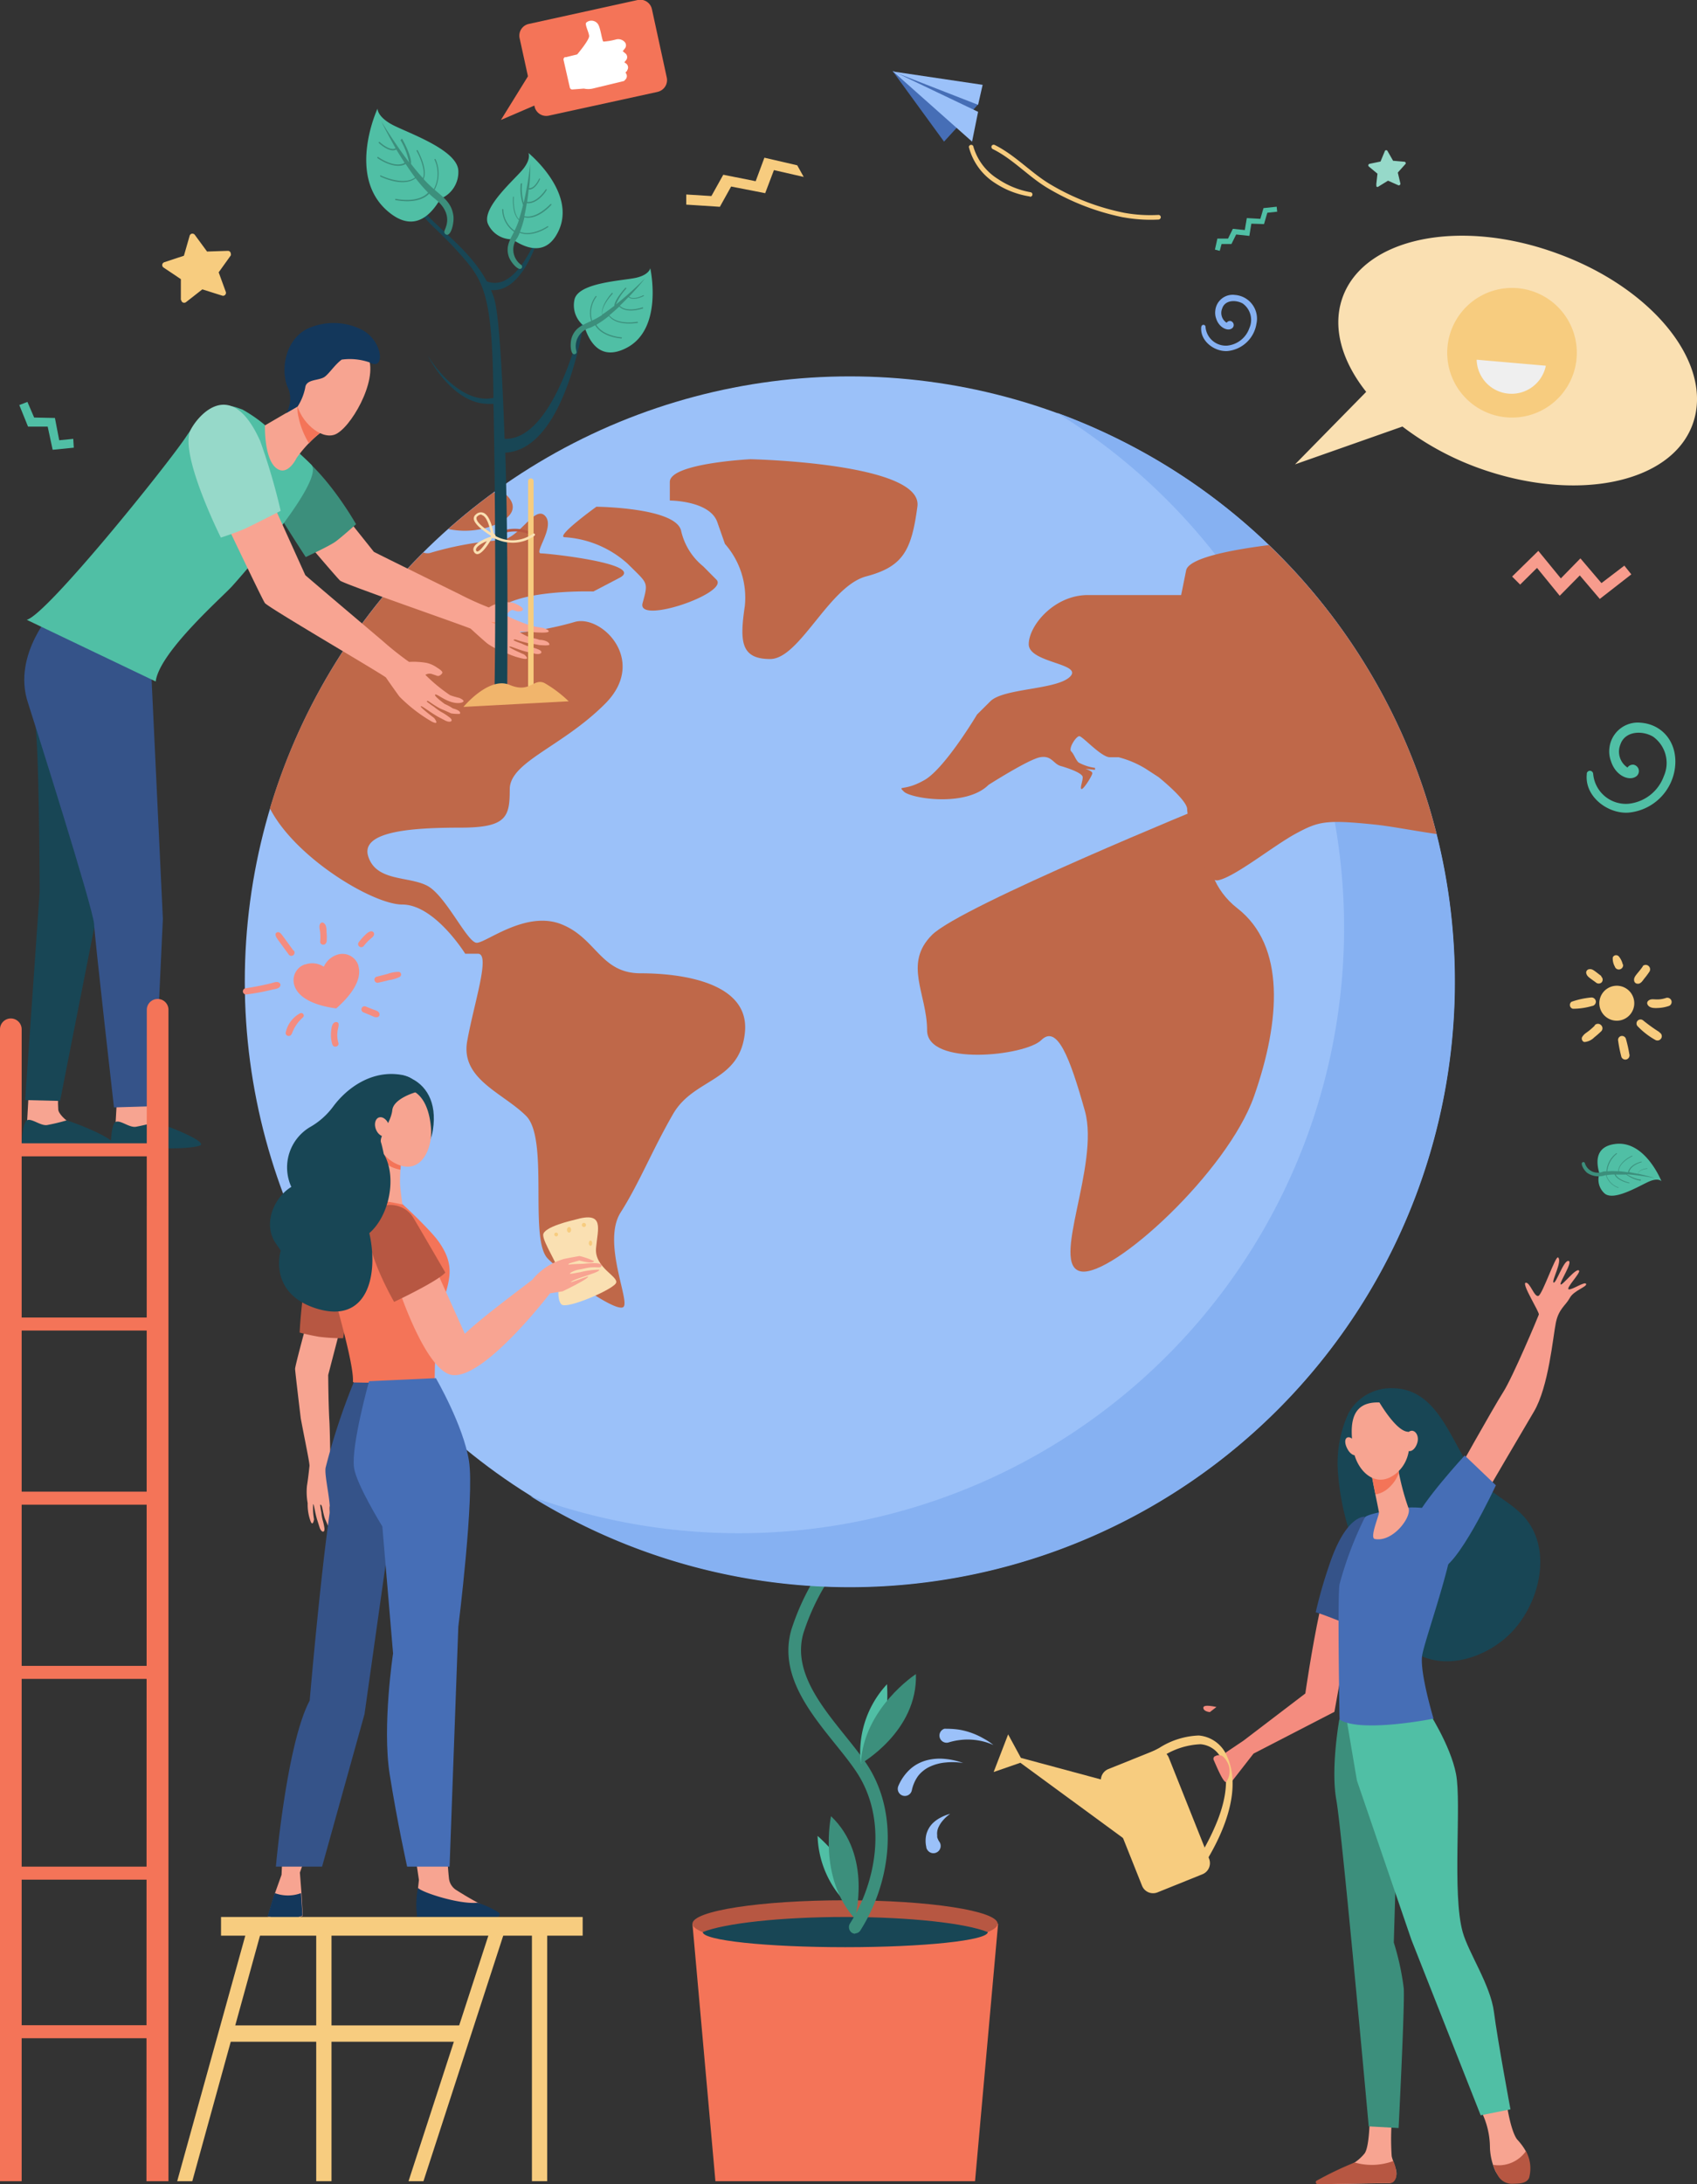 <svg id="Layer_1" data-name="Layer 1" xmlns="http://www.w3.org/2000/svg" viewBox="0 0 194.32 250">
  <rect x="0" y="0" width="194.32" height="250" fill="#333333" stroke="none"/>
  <defs>
    <style>
      .cls-1 {
        fill: #50bfa5;
      }

      .cls-2 {
        fill: #3c8f7c;
      }

      .cls-3 {
        fill: #f7cc7f;
      }

      .cls-4 {
        fill: #96d9c9;
      }

      .cls-5 {
        fill: #466eb6;
      }

      .cls-6 {
        fill: #9bc1f9;
      }

      .cls-7 {
        fill: #fae0b2;
      }

      .cls-8 {
        fill: #efefef;
      }

      .cls-9 {
        fill: #f79c8d;
      }

      .cls-10 {
        fill: #f47458;
      }

      .cls-11 {
        fill: #184655;
      }

      .cls-12 {
        fill: #b75742;
      }

      .cls-13 {
        fill: #86b1f2;
      }

      .cls-14 {
        fill: #bf6849;
      }

      .cls-15 {
        fill: #f8a492;
      }

      .cls-16 {
        fill: #fe875e;
      }

      .cls-17 {
        fill: #f7a491;
      }

      .cls-18 {
        fill: #355389;
      }

      .cls-19 {
        fill: #13375b;
      }

      .cls-20 {
        fill: #f1b56c;
      }

      .cls-21 {
        fill: #fff;
      }

      .cls-22 {
        fill: #f48c7f;
      }
    </style>
  </defs>
  <g>
    <path class="cls-1" d="M294.86,134.33a2.12,2.12,0,0,0,.6,2.28c1.11.92,4.15-1,5.16-1.41s1.34,0,1.34,0-1.87-4.73-5.32-4.26C294.58,131.21,294.37,132.7,294.86,134.33Z" transform="translate(-111.71)"/>
    <path class="cls-2" d="M299.46,135a4.25,4.25,0,0,1-1.46-.6,31.35,31.35,0,0,1,3.19.44c-.52-.17-1.19-.33-1.92-.5.09-.46,1-.56,1-.56s.06,0,.06,0a0,0,0,0,0,0-.06h0s-1,.1-1.07.63l-1-.19c.17-.81,1.43-1.14,1.44-1.14a.05.05,0,0,0,0-.06,0,0,0,0,0-.06,0c-.06,0-1.34.34-1.51,1.22-.36-.06-.72-.1-1.07-.13.08-1.05,1.56-1.71,1.57-1.71a0,0,0,0,0,0-.07,0,0,0,0,0,0,0c-.07,0-1.55.69-1.63,1.79a10.26,10.26,0,0,0-1.24,0,2.86,2.86,0,0,1,1.1-2,0,0,0,0,0,0-.07,0,0,0,0,0-.06,0,2.84,2.84,0,0,0-1.14,2.08c-.16,0-.32,0-.47.06a1.54,1.54,0,0,1-2-1,.18.18,0,0,0-.21-.12c-.4.09.12,1,.53,1.27a2.35,2.35,0,0,0,2.08.21,2.28,2.28,0,0,0,1.45,1.48h0a.05.05,0,0,0,0,0,0,0,0,0,0,0-.06,2.19,2.19,0,0,1-1.38-1.4,5.84,5.84,0,0,1,.93-.08c.31.71,1.6,1,1.66,1h0a0,0,0,0,0,.05,0,0,0,0,0,0,0-.06s-1.26-.29-1.58-.93c.39,0,.8,0,1.21,0a3.84,3.84,0,0,0,1.58.7s.05,0,.06,0A.07.07,0,0,0,299.46,135Z" transform="translate(-111.71)"/>
    <path class="cls-3" d="M203,18.92l-3.76-.87-1,2.69L194.53,20l-1.36,2.44-2.88-.18v1.16l3.85.25,1.29-2.32,3.9.76,1-2.64,3.41.78Z" transform="translate(-111.71)"/>
    <path class="cls-4" d="M269.3,21.15l.14-1.27-1-.83a.18.18,0,0,1,0-.25.31.31,0,0,1,.1-.05l1.25-.26.49-1.18a.16.16,0,0,1,.21-.11.16.16,0,0,1,.11.1l.63,1.1,1.27.11a.18.18,0,0,1,.18.16.16.16,0,0,1-.06.13l-.85.95.29,1.23a.18.18,0,0,1-.11.22.15.15,0,0,1-.13,0l-1.17-.52-1.09.67a.16.16,0,0,1-.23,0,.18.18,0,0,1,0-.16Z" transform="translate(-111.71)"/>
    <path class="cls-1" d="M293.42,88.52c-.34,2.6,2.37,4.66,4.77,4.49a5.9,5.9,0,0,0,5.3-5c.42-2.83-1.28-5.09-3.9-5.29A3.27,3.27,0,0,0,296,85.63a3.16,3.16,0,0,0,.18,1.49c.52,1.65,2,2.26,2.78,1.81a.75.75,0,0,0,.34-1,.78.78,0,0,0-.5-.4.75.75,0,0,0-.73.32,2.18,2.18,0,0,1-.82-2.62c.52-1.57,2.5-1.65,3.74-.92a3.7,3.7,0,0,1,1.24,4.53A4.82,4.82,0,0,1,298.14,92a3.76,3.76,0,0,1-4-3.44.38.38,0,0,0-.4-.34.38.38,0,0,0-.34.34Z" transform="translate(-111.71)"/>
    <path class="cls-3" d="M132.42,34.34l0-2.39-2-1.34a.34.34,0,0,1-.07-.47.44.44,0,0,1,.15-.12l2.27-.75.66-2.3a.33.33,0,0,1,.42-.21.36.36,0,0,1,.16.11l1.41,1.92,2.39-.08a.34.34,0,0,1,.33.34.35.35,0,0,1,0,.18l-1.39,1.94.82,2.25a.34.34,0,0,1-.22.42.31.31,0,0,1-.19,0l-2.28-.72L133,34.59a.34.34,0,0,1-.47-.07.32.32,0,0,1-.06-.18Z" transform="translate(-111.71)"/>
    <path class="cls-3" d="M294.85,114.94a2,2,0,1,1,2.15,1.88,2,2,0,0,1-2.15-1.88Z" transform="translate(-111.71)"/>
    <path class="cls-3" d="M298.28,120.64a15.11,15.11,0,0,0-.4-1.77.47.47,0,0,0-.6-.27.46.46,0,0,0-.29.45,15.74,15.74,0,0,0,.38,1.91.48.48,0,0,0,.61.29.49.49,0,0,0,.3-.61Z" transform="translate(-111.71)"/>
    <path class="cls-3" d="M301.74,118.14a19.22,19.22,0,0,1-1.87-1.34.46.46,0,1,0-.61.69,8.76,8.76,0,0,0,2,1.54.5.5,0,0,0,.67-.18.48.48,0,0,0-.18-.67l-.05,0Z" transform="translate(-111.71)"/>
    <path class="cls-3" d="M300.47,114.53a.35.35,0,0,0-.09.47c.23.41.8.39,1.21.37a4.4,4.4,0,0,0,1.25-.24.49.49,0,0,0,.24-.65.5.5,0,0,0-.56-.27C301.35,114.61,300.91,114.17,300.47,114.53Z" transform="translate(-111.71)"/>
    <path class="cls-3" d="M299.83,110.6c-.59.86-1.07,1.15-1,1.63a.4.4,0,0,0,.44.36l.08,0c.32-.07.49-.4.68-.63s.36-.46.52-.7a.5.5,0,0,0-.05-.68.49.49,0,0,0-.69,0Z" transform="translate(-111.71)"/>
    <path class="cls-3" d="M297.54,110.45a2.14,2.14,0,0,0-.48-1,.42.42,0,0,0-.59,0,.34.34,0,0,0-.09.18,1.91,1.91,0,0,0,.24,1,.48.48,0,0,0,.61.31.49.49,0,0,0,.32-.61v0Z" transform="translate(-111.71)"/>
    <path class="cls-3" d="M295.07,111.71c-.85-.64-1-.82-1.36-.78a.39.39,0,0,0-.37.42c.08.41.32.52,1.1,1.09a.49.49,0,0,0,.67,0,.47.47,0,0,0-.05-.67Z" transform="translate(-111.71)"/>
    <path class="cls-3" d="M291.66,114.66a.45.45,0,0,0-.1.63.41.41,0,0,0,.27.17,7.83,7.83,0,0,0,2.16-.31.51.51,0,0,0,.46-.52.5.5,0,0,0-.52-.46A9.32,9.32,0,0,0,291.66,114.66Z" transform="translate(-111.71)"/>
    <path class="cls-3" d="M294.3,117.41c-.92.9-1.06.74-1.42,1.28a.42.42,0,0,0,.19.56.45.45,0,0,0,.2,0,1.78,1.78,0,0,0,1-.52c.28-.22.55-.46.81-.71a.49.49,0,0,0-.05-.7.5.5,0,0,0-.69,0Z" transform="translate(-111.71)"/>
    <path class="cls-5" d="M213.92,8.13l5.89,8.08,3.9-4.26Z" transform="translate(-111.71)"/>
    <path class="cls-6" d="M224.23,9.71,223.71,12l-9.79-3.82Z" transform="translate(-111.71)"/>
    <path class="cls-6" d="M223.71,12.8l-9.79-4.67,9.1,8.08Z" transform="translate(-111.71)"/>
    <path class="cls-3" d="M229.65,22.49a10,10,0,0,1-4-1.54,6.93,6.93,0,0,1-3-4.13.27.27,0,0,1,.29-.24.26.26,0,0,1,.24.24A6.5,6.5,0,0,0,226,20.5,9.77,9.77,0,0,0,229.7,22a.25.25,0,0,1,.23.29.26.26,0,0,1-.28.23Z" transform="translate(-111.71)"/>
    <path class="cls-3" d="M240.35,24.88a27.59,27.59,0,0,1-8.67-3.35c-2.23-1.33-4-3.35-6.3-4.47a.28.28,0,0,1-.12-.36.27.27,0,0,1,.35-.11c2.35,1.16,4.14,3.18,6.34,4.49a26.81,26.81,0,0,0,8.51,3.28,16.72,16.72,0,0,0,3.87.24.27.27,0,0,1,.3.23.28.28,0,0,1-.24.3h0a17.29,17.29,0,0,1-4-.25Z" transform="translate(-111.71)"/>
    <path class="cls-7" d="M290,29c-11.06-4.05-22.05-1.83-24.54,5-1.24,3.4-.13,7.3,2.69,10.85L260,53.15l12.3-4.33A32.73,32.73,0,0,0,281,53.56c11.06,4,22.05,1.83,24.53-5S301.06,33,290,29Z" transform="translate(-111.71)"/>
    <path class="cls-3" d="M277.46,39.69a7.42,7.42,0,1,0,2.62-5A7.43,7.43,0,0,0,277.46,39.69Z" transform="translate(-111.71)"/>
    <path class="cls-8" d="M288.72,41.86a4,4,0,0,1-7.92-.69Z" transform="translate(-111.71)"/>
    <path class="cls-1" d="M120.1,50.23l-1.61.16L118,47.84l-2.38-.05L114.85,46l-.93.36,1,2.47,2.25,0,.57,2.65,2.42-.24Z" transform="translate(-111.71)"/>
    <path class="cls-9" d="M290.31,68.19,287.71,65l-1.93,1.91-.92-.92,3-2.94,2.58,3.15,2.24-2.29,2.41,2.83,2.62-2,.8,1-3.61,2.81-2.29-2.69Z" transform="translate(-111.71)"/>
    <path class="cls-10" d="M223.36,249.65H193.63L191,220.19H226Z" transform="translate(-111.71)"/>
    <ellipse class="cls-11" cx="96.79" cy="221.14" rx="16.32" ry="1.73"/>
    <path class="cls-12" d="M192.17,221.14c2.5-1,8.87-1.73,16.32-1.73s13.82.72,16.32,1.73c.74-.3,1.14-.62,1.14-.95,0-1.48-7.82-2.69-17.46-2.69S191,218.7,191,220.19C191,220.52,191.44,220.84,192.17,221.14Z" transform="translate(-111.71)"/>
    <path class="cls-2" d="M209.65,221.33a.72.72,0,0,1-.4-.12.78.78,0,0,1-.21-1.05c3-4.7,4.35-11.87.76-17.32-2.94-4.45-9.34-9.74-7.48-16.29a27.77,27.77,0,0,1,5.63-9.91.71.71,0,0,1,1-.1l0,0a.77.77,0,0,1,.07,1.07,26,26,0,0,0-5.32,9.34c-1.6,5.61,4.4,10.65,7.28,15,3.69,5.59,2.83,13.36-.75,19a.72.72,0,0,1-.61.34Z" transform="translate(-111.71)"/>
    <path class="cls-1" d="M213.28,192.77a11.46,11.46,0,0,0-3,9.09S213.71,200.13,213.28,192.77Z" transform="translate(-111.71)"/>
    <path class="cls-2" d="M216.59,191.61s-6,3.89-6.31,10.26C210.28,201.85,216.8,198.19,216.59,191.61Z" transform="translate(-111.71)"/>
    <path class="cls-1" d="M205.33,210.13a11.44,11.44,0,0,0,4.26,8.57S210.82,215.06,205.33,210.13Z" transform="translate(-111.71)"/>
    <path class="cls-2" d="M206.87,207.88s-1.52,7,2.73,11.73C209.59,219.61,211.65,212.42,206.87,207.88Z" transform="translate(-111.71)"/>
    <circle class="cls-6" cx="97.3" cy="112.35" r="69.27"/>
    <path class="cls-13" d="M232.73,47.24a69.29,69.29,0,0,1-60.29,124A69.29,69.29,0,0,0,245.56,53.48,70.1,70.1,0,0,0,232.73,47.24Z" transform="translate(-111.71)"/>
    <path class="cls-14" d="M142.62,92.53c2.9,5.66,11.81,11,15.15,11,3.72,0,7.21,5.63,7.21,5.63h1.46c1.47,0-.45,5.63-1.23,10s4.11,5.92,6.75,8.57.29,14.13,2.48,16.33,7.94,6.25,8.67,5.52-2.47-7.44-.33-10.81,3.6-7.1,6-11.26,7.66-3.61,8.23-9.35-7.32-6.76-11.94-6.76-5.07-4.06-9.12-5.63-8.57,2.14-9.65,2.14-3.53-5.41-5.67-6.53-5.86-.46-6.76-3.38,5.29-3.27,10.58-3.27,5.63-1.24,5.63-4.39,6-4.85,10.93-9.8-.46-10.25-3.5-9.35-10.69,2.48-9.34-.67,11.49-2.82,11.49-2.82l3-1.57c3-1.58-8.11-2.79-9-2.79s1.68-3.07.45-4.31-3,2.8-5.19,2.8a37.47,37.47,0,0,0-8,1.47,1.39,1.39,0,0,1-.73-.06A69.25,69.25,0,0,0,142.62,92.53Z" transform="translate(-111.71)"/>
    <path class="cls-14" d="M168.81,59.88c3.27-1.68.56-3.49.56-3.49l-1.16,0c-1.79,1.31-3.51,2.69-5.16,4.16A9.07,9.07,0,0,0,168.81,59.88Z" transform="translate(-111.71)"/>
    <path class="cls-14" d="M180,58s-4.84,3.49-3.6,3.49a11.85,11.85,0,0,1,7.2,3.05c2.31,2.31,2.37,2,1.69,4.5s10-1.18,8.45-2.7l-1.51-1.52a7.3,7.3,0,0,1-2.53-4.08C189.08,58.08,180,58,180,58Z" transform="translate(-111.71)"/>
    <path class="cls-14" d="M197.64,52.56s-9.23.46-9.23,2.6v2.13s4.58,0,5.44,2.48l.87,2.48a9.31,9.31,0,0,1,2.28,7.1c-.6,4.05-.48,6.08,2.9,6.08s6.75-8.34,11-9.46,5.19-3,5.86-8S197.64,52.56,197.64,52.56Z" transform="translate(-111.71)"/>
    <path class="cls-14" d="M250.44,92s-28.67,11.69-32,15-.57,6.75-.57,10.92,11.26,2.93,13.07,1.13,3.26,1.91,5,8.11-4.05,17.7-.45,18.36,16.78-11.38,19.82-20.05,3.6-17.23-1.91-21.51S250.44,92,250.44,92Z" transform="translate(-111.71)"/>
    <path class="cls-14" d="M257,62.39c-4.59.58-9.2,1.52-9.47,2.9-.56,2.79-.57,2.82-.57,2.82h-10.7c-3.83,0-6.75,3.49-6.75,5.63s6.25,2.19,4.73,3.71-7.61,1.3-9.13,2.82l-1.52,1.51s-3.66,6.14-6,7.49-3.16.56-2.37,1.34,7.1,1.8,9.69-.78c0,0,4.59-2.93,5.91-3.16s1.5.76,2.34,1,2.53.81,2.53,1.29-.37,1.35-.12,1.35,1.22-1.55,1.22-1.81S236,88,236,88l1.1.11v-.22a5.52,5.52,0,0,1-1.89-.62c-.37-.37-.5-.93-.84-1.27s.56-1.74.93-1.74,2.51,2.41,3.49,2.41h1A11.31,11.31,0,0,1,242.92,88l1.46.95s3.27,2.62,3.27,3.66,1.61,8.54,3.56,8.14,6.38-4,8.94-5.37,3.38-1.58,9-1c1.9.2,4.42.7,7.06,1.08A69.12,69.12,0,0,0,257,62.39Z" transform="translate(-111.71)"/>
    <path class="cls-12" d="M168.21,61.54a.15.15,0,0,1-.15-.15.12.12,0,0,1,.06-.12,4.67,4.67,0,0,1,4.76-.18.16.16,0,1,1-.11.29h0a4.3,4.3,0,0,0-4.45.14A.14.14,0,0,1,168.21,61.54Z" transform="translate(-111.71)"/>
    <path class="cls-15" d="M169.55,68.93a3.75,3.75,0,0,0-1.86.6,34.46,34.46,0,0,1-3.4-1.54s-9.28-4.56-9.77-4.83l-6.7-8.4-5.16,2.37s7.53,8.93,8,9.33,13.78,5,14.94,5.49c0,0,1.16,1.07,1.92,1.71a7.93,7.93,0,0,0,2,1,8.33,8.33,0,0,0,2.05.72c1,.21.16-.47.16-.47s-1.79-.76-1.7-.89,1,.36,2.14.62l.84.19c.69.14,1-.25.29-.52a6.32,6.32,0,0,0-1-.31,6,6,0,0,1-.88-.35,7,7,0,0,1-.9-.36s0-.14.26-.08a16.07,16.07,0,0,0,1.68.47c.31,0,1,.15,1,.15s1.15.11,1.16-.05c0-.35-.69-.55-1.13-.54a4.05,4.05,0,0,0-1-.24s-1.34-.53-1.25-.73a10.65,10.65,0,0,1,1.69.1c.91.06,1.57.06,1.61-.11s-.64-.39-.64-.39l-.84-.13c-.25-.06-1-.28-1-.28s-2.46-.9-2.37-1.08.49-.56.67-.56.49.16.66.16.55,0,.57-.25-.93-.67-.93-.67A3,3,0,0,0,169.55,68.93Z" transform="translate(-111.71)"/>
    <path class="cls-2" d="M152.48,60s-1.68,1.51-2.36,2-3.4,1.76-3.4,1.76-2.8-4.27-4-6.42c-1.48-2.6-2.52-6.47-2.16-6.57a5.1,5.1,0,0,1,3.59.1C148.46,52.83,152.48,60,152.48,60Z" transform="translate(-111.71)"/>
    <path class="cls-16" d="M167.93,71.17a1.61,1.61,0,0,0,1.83-.7C169.83,71.27,168.61,71.67,167.93,71.17Z" transform="translate(-111.71)"/>
    <path class="cls-17" d="M125.14,125.18s-.19,3.27-.19,3.28a18.06,18.06,0,0,0-.34,1.82c0,1.42,6.32-1.21,4.9-1.84-.12-.05-.8-.48-.84-1-.06-.74-.23-2.25-.23-2.25Z" transform="translate(-111.71)"/>
    <path class="cls-11" d="M129.5,128.43a22.1,22.1,0,0,1-2.24.54c-.76.11-1.76-.8-2.3-.56s-.57,2.72-.57,2.72,8,.7,10.19,0C135.46,130.82,132.53,129.44,129.5,128.43Z" transform="translate(-111.71)"/>
    <path class="cls-17" d="M115,125l-.18,3.28c-.07.42-.34,1.44-.34,1.82,0,1.42,6.32-1.21,4.9-1.83-.13-.06-1-.81-1-1.3-.06-.74,0-1.92,0-1.92Z" transform="translate(-111.71)"/>
    <path class="cls-11" d="M119.35,128.23a21.66,21.66,0,0,1-2.25.54c-.75.11-1.76-.8-2.29-.55s-.62,2.71-.62,2.71a98.28,98.28,0,0,0,10.24,0C125.35,130.77,122.38,129.24,119.35,128.23Z" transform="translate(-111.71)"/>
    <path class="cls-11" d="M116.42,73.34a39.81,39.81,0,0,0-.64,9.71c.44,4.19.47,19.06.47,19.06l-1.66,23.8,4,.1s4.68-23.8,4.59-23.18,1.57-16.75,1.57-16.75l-5.58-13.27Z" transform="translate(-111.71)"/>
    <path class="cls-18" d="M117.91,69.77s-4.85,5.09-3,10.66c.72,2.23,7.48,23.58,7.57,25.32s2.28,21,2.28,21l4.6-.14,1-21.44L129,76.32l-2.79-4.86Z" transform="translate(-111.71)"/>
    <path class="cls-1" d="M147.36,53.19a43,43,0,0,0-5-4.27,16.45,16.45,0,0,0-2.9-2.05c-1.24-.42-3.36-1.56-6.41,3.07-2.19,3.31-16,20.45-18.28,21L129.54,78c.41-3.37,7.73-9.75,8.78-10.94C140.67,64.43,148.86,54.87,147.36,53.19Z" transform="translate(-111.71)"/>
    <path class="cls-17" d="M146.66,46l-4.61,2.69s-.13,3.93,1.38,4.95c1.26.86,2.23-1.2,2.23-1.2a13.93,13.93,0,0,1,3-3.11C150,48.6,146.66,46,146.66,46Z" transform="translate(-111.71)"/>
    <path class="cls-10" d="M145.89,47.74a9.52,9.52,0,0,0,1.2,3,7,7,0,0,1,1.59-1.38c.6-.34.22-1.08-.37-1.77-.83-.86-1.65-1.56-1.65-1.56l-.88.52A4.14,4.14,0,0,0,145.89,47.74Z" transform="translate(-111.71)"/>
    <path class="cls-17" d="M149.07,39.26c-.08-.09-3.87,4.61-3.41,6.82s2.76,4.23,4.36,3.67c1.76-.61,5-6.15,3.86-8.85S149.07,39.26,149.07,39.26Z" transform="translate(-111.71)"/>
    <path class="cls-19" d="M153.22,37.78a7.18,7.18,0,0,0-6.36-.13c-2.48,1.29-3,4.55-2.27,6.53a3.19,3.19,0,0,1-.11,3.11l1.31-.76a6.28,6.28,0,0,0,.87-2.15c.1-1,1.5-.79,2.18-1.22.52-.33,1.19-1.41,2-2a6.88,6.88,0,0,1,3.19.32C155.84,42.51,155.59,39.09,153.22,37.78Z" transform="translate(-111.71)"/>
    <path class="cls-15" d="M160.55,75.87a8.74,8.74,0,0,0-2-.11,36.29,36.29,0,0,1-3.09-2.46s-8.36-7.07-8.79-7.47l-4.58-10.12-6.05.9s5.64,11.91,6,12.41,12.78,7.74,13.85,8.51c0,0,.94,1.36,1.56,2.2a17.67,17.67,0,0,0,3.7,2.86c1,.5.27-.41.27-.41s-1.64-1.24-1.53-1.34,1,.64,2,1.21l.8.42c.66.33,1.05,0,.41-.42a6,6,0,0,0-.9-.58,7.5,7.5,0,0,1-.81-.58,9.3,9.3,0,0,1-.81-.59s0-.17.26,0,1,.71,1.58.93c.31.12.94.42.94.42a5.16,5.16,0,0,0,1,.06c.19-.29-.36-.51-.8-.63a5.46,5.46,0,0,0-.92-.5s-1.23-.89-1.11-1.06.77.43,1.66.76,1.51.17,1.59,0-.48-.4-.48-.4a9.08,9.08,0,0,1-1.05-.31,18.82,18.82,0,0,1-2.83-2.33.93.93,0,0,1,.73-.1l.65.22c.18.06.48-.15.56-.35s-.58-.58-.58-.58A3.34,3.34,0,0,0,160.55,75.87Z" transform="translate(-111.71)"/>
    <path class="cls-4" d="M137,61.53s1.74-.55,2.85-1.06c.75-.34,4-2,4-2a70.69,70.69,0,0,0-2.35-8c-3.49-7.81-7.45-2.42-8-1.18C132.28,52.11,137,61.53,137,61.53Z" transform="translate(-111.71)"/>
    <path class="cls-11" d="M179.06,33.61c-1,5.41-4.27,16.79-9.57,16.62-.26-7.43-.62-13.81-1.13-15.82a8.66,8.66,0,0,0-.42-1.21c3.3.28,5.29-4.76,6.05-8.3-.68,2.25-2.22,5.86-4.23,7.06a2.54,2.54,0,0,1-2.3.25c-1.92-3.58-5.54-6-7.29-8.09-.69-.86-.82-3-.72-5.19h-.19a22.16,22.16,0,0,0,0,3.26c.27,2.88,1.76,3.06,5.17,6.94,2.73,3.05,3.68,4.7,3.78,16.41a4.79,4.79,0,0,1-.76.1c-2.79,0-5.37-2.66-6.79-5,1.13,2.17,3.12,4.61,5.46,5.35a5,5,0,0,0,1.33.23,4.84,4.84,0,0,0,.76,0c.06,1,.37,21.15.1,34.15.82,0,.67-.38,1.48-.32,0-3.52.15-16.68-.22-28.24C175.73,51.48,178.32,40,179.06,33.61Z" transform="translate(-111.71)"/>
    <path class="cls-3" d="M172.18,80h.63V55.08a.32.32,0,0,0-.31-.32h0a.32.32,0,0,0-.32.32h0Z" transform="translate(-111.71)"/>
    <path class="cls-20" d="M164.78,80.91s2.92-3.52,5.28-2.52,2.73-.81,4-.21a14.09,14.09,0,0,1,2.77,2.09Z" transform="translate(-111.71)"/>
    <path class="cls-7" d="M170.43,62.12a4.94,4.94,0,0,1-2.29-.59.16.16,0,0,1-.06-.22.15.15,0,0,1,.2-.06,4.05,4.05,0,0,0,4.44-.15.15.15,0,0,1,.21,0,.14.14,0,0,1,0,.21A4.27,4.27,0,0,1,170.43,62.12Z" transform="translate(-111.71)"/>
    <path class="cls-7" d="M168.31,61.56l-.27-.17c-.21-.12-2-1.21-2.08-2a.59.59,0,0,1,.23-.5.83.83,0,0,1,.87-.2c.87.34,1.18,2.38,1.21,2.61Zm-1.51-2.67a.71.71,0,0,0-.41.19.26.26,0,0,0-.12.24c0,.49,1,1.23,1.64,1.64-.14-.7-.46-1.84-1-2A.4.4,0,0,0,166.8,58.89Z" transform="translate(-111.71)"/>
    <path class="cls-7" d="M166.38,63.43a.46.46,0,0,1-.38-.24.55.55,0,0,1-.05-.5c.25-.67,1.69-1.18,1.86-1.23l.37-.13-.19.35c-.17.29-1,1.73-1.61,1.74Zm1.12-1.52c-.49.21-1.13.55-1.26.89a.29.29,0,0,0,0,.24c.05.08.1.08.12.08.26,0,.75-.63,1.12-1.21Z" transform="translate(-111.71)"/>
    <path class="cls-7" d="M168.45,61.33a.27.27,0,1,1-.26-.26.27.27,0,0,1,.26.26Z" transform="translate(-111.71)"/>
    <path class="cls-10" d="M111.71,249.65h2.48V117.81a1.24,1.24,0,0,0-1.24-1.24h0a1.24,1.24,0,0,0-1.24,1.24Z" transform="translate(-111.71)"/>
    <path class="cls-10" d="M128.48,249.65H131V115.58a1.23,1.23,0,0,0-1.24-1.24h0a1.24,1.24,0,0,0-1.24,1.24Z" transform="translate(-111.71)"/>
    <rect class="cls-10" x="1.76" y="130.86" width="17.09" height="1.49"/>
    <rect class="cls-10" x="1.76" y="150.8" width="17.09" height="1.49"/>
    <rect class="cls-10" x="1.76" y="170.73" width="17.09" height="1.49"/>
    <rect class="cls-10" x="1.76" y="190.67" width="17.09" height="1.49"/>
    <rect class="cls-10" x="1.01" y="213.65" width="17.09" height="1.49"/>
    <rect class="cls-10" x="1.01" y="231.8" width="17.09" height="1.49"/>
    <path class="cls-10" d="M187,10.52l-12.46,2.72a1.37,1.37,0,0,1-1.62-1.05h0l-1.71-7.82a1.37,1.37,0,0,1,1.05-1.63L184.73,0a1.37,1.37,0,0,1,1.63,1.05l1.7,7.82a1.38,1.38,0,0,1-1,1.63Z" transform="translate(-111.71)"/>
    <path class="cls-10" d="M172.54,8.13l-3.47,5.6,5.32-2.29Z" transform="translate(-111.71)"/>
    <path class="cls-21" d="M176.45,6.56l1.35-.33s1.41-1.66,1.37-2.12-.55-1.36-.31-1.54a.91.91,0,0,1,1.27.12c.35.37.5,2,.68,2.07a7.31,7.31,0,0,0,1.46-.25,1,1,0,0,1,1,.33h0a.57.57,0,0,1,0,.7l-.25.32.31.26a.55.55,0,0,1,.07.77l-.2.24.2.14a.56.56,0,0,1,.13.77l0,.05-.18.19,0,.06a.56.56,0,0,1,0,.74l-.18.19-3.6.87a2.38,2.38,0,0,1-1,0l-1.31.1a.28.28,0,0,1-.3-.22l-.72-3.16a.29.29,0,0,1,.22-.34Z" transform="translate(-111.71)"/>
    <path class="cls-1" d="M251.11,27.31l1.22,0,.55-1.12,1.37.14.23-1.37,1.55.09.36-1.23,1.51-.16.06.57-1.13.12-.38,1.3L255,25.6l-.23,1.4-1.51-.16-.54,1.09-1.13,0-.21.78-.55-.14Z" transform="translate(-111.71)"/>
    <path class="cls-13" d="M249.27,37.37c-.21,1.62,1.48,2.91,3,2.81a3.72,3.72,0,0,0,3.31-3.11,2.72,2.72,0,0,0-2.44-3.31,2,2,0,0,0-2.27,1.8,2,2,0,0,0,.11.93c.33,1,1.27,1.42,1.74,1.13a.47.47,0,0,0,.21-.63.49.49,0,0,0-.31-.25.46.46,0,0,0-.45.2,1.33,1.33,0,0,1-.51-1.63c.32-1,1.57-1,2.34-.58a2.31,2.31,0,0,1,.77,2.83,3,3,0,0,1-2.53,2,2.34,2.34,0,0,1-2.49-2.15.23.23,0,0,0-.24-.23.23.23,0,0,0-.23.23Z" transform="translate(-111.71)"/>
    <path class="cls-7" d="M177.56,139.6c-.21.06-3.65.81-3.65,1.75s1.82,3.49,1.82,4.52-.32,2.84.27,3.43,5.84-1.68,6.24-2.43-2.47-1.75-2.28-4S181,138.6,177.56,139.6Z" transform="translate(-111.71)"/>
    <path class="cls-17" d="M151,174.18s-.22-.54-.28-.72-.23-.88-.23-.88a10.2,10.2,0,0,1-.25-2.33c.18,0,.48.33.56.47s.19.28.26.42a.32.32,0,0,0,.43.1c.18-.08,0-.68-.12-.87a23,23,0,0,0-1.72-2.21c-.15-.19-.13-4.35-.24-5.78h0c-.11-2.34-.11-4.75-.12-5l2.53-9.72-3.32-2.29s-3,10.75-3,11.31c0,.27.65,5.67.65,5.67.5,2.64,1,5,1,5.41,0,0-.14,1.4-.29,2.29a7.21,7.21,0,0,0,.08,2,5.54,5.54,0,0,0,.29,1.94c.29.89.44-.09.44-.09a7.27,7.27,0,0,1-.1-1.74c.11,0,.19,1,.51,1.95l.23.73c.2.6.64.65.54,0a6.74,6.74,0,0,0-.2-.89,4.91,4.91,0,0,1-.14-.84,8.74,8.74,0,0,1-.14-.87s.09-.11.19.17.2,1.05.4,1.51c.12.26.34.81.34.81a5.67,5.67,0,0,0,.5.86c.31-.07.18-.78,0-1.11a3.71,3.71,0,0,0-.26-.86s-.2-1.28,0-1.31,1.27,2.94,1.57,2.85S151,174.18,151,174.18Z" transform="translate(-111.71)"/>
    <path class="cls-12" d="M151,153.17a21.5,21.5,0,0,1-2.78-.17c-1.32-.23-2.2-.48-2.2-.48a54.14,54.14,0,0,1,1.37-9.55c.43-1.53,1-2.33,2-2.67a5.33,5.33,0,0,1,2.83,4.16C152.34,145.22,151,153.17,151,153.17Z" transform="translate(-111.71)"/>
    <path class="cls-17" d="M163.12,215a36.65,36.65,0,0,1-.19-4.91h-4l.75,5.08-.1.91v2.67h8.76a39.51,39.51,0,0,1-4.46-2.47A1.82,1.82,0,0,1,163.12,215Z" transform="translate(-111.71)"/>
    <path class="cls-17" d="M146.05,214.33l1.16-3.33h-3.05c-.16,2.13-.21,3.58-.21,3.58l-.78,2.18-.79,2.6s2.6.67,4-.09l-.15-2.58Z" transform="translate(-111.71)"/>
    <path class="cls-10" d="M161.86,142c-1.06-1.44-5.42-5.61-5.9-5.61-1.41,0-6.05,0-7,.49l0,7.94c.15.67,3.35,11.06,3.16,13.33l0,0a6.43,6.43,0,0,0,9.09-.14c.09-.1.19-.2.28-.31h0a52.88,52.88,0,0,1,.36-6C162.55,147.24,164.48,145.62,161.86,142Z" transform="translate(-111.71)"/>
    <path class="cls-17" d="M154.53,132a22.68,22.68,0,0,1-.14,4c-.26,1.11-.61,1.19,1.65,1.53.89.13,1.75.34,1.75.34s-.23-1.64-.27-2.32c-.05-1.14.27-4.64.27-4.64Z" transform="translate(-111.71)"/>
    <path class="cls-10" d="M156.26,133.42a4.09,4.09,0,0,0,1.31.46c.07-1.38.22-3,.22-3l-3.1,1a4,4,0,0,0,1.57,1.5Z" transform="translate(-111.71)"/>
    <path class="cls-19" d="M146.18,216.68a4.33,4.33,0,0,1-3,0l-.17.46-.66,2.2s2.62.65,4-.1Z" transform="translate(-111.71)"/>
    <path class="cls-19" d="M159.48,219.41h9.1c.34,0,.42-.3.3-.47a10.72,10.72,0,0,0-2.49-1.16c-2.1.22-6.49-1.22-6.82-1.71A10.09,10.09,0,0,0,159.48,219.41Z" transform="translate(-111.71)"/>
    <path class="cls-15" d="M161.94,146l3,6.66c1.89-1.82,6.48-5.21,7.72-6.18a7.26,7.26,0,0,1,3.61-2.38c.33-.08,1.8-.34,1.8-.34a8.39,8.39,0,0,1,1.66.58c-.1.4-1.68-.07-1.68-.07s-.93.26-1.06.31c-.32.13-.13.17-.13.17.26-.08,1.42-.08,1.72-.11,0,0,2-.23,2,.17s-.4.19-1.09.25c-.42,0-1.05.19-1.42.24-.66.1-1.29.49-1.05.49s.7-.12,1.09-.17a9.72,9.72,0,0,1,2.2-.3c.27.3-2.85,1-3.24,1.43-.11.1,2-.71,2-.65,0,.3-2.93,1.7-2.93,1.7l-1.37.22-.07,0h0s-7.52,9.84-11.2,9.36c-3.13-.41-6.41-10.61-6.35-10.58Z" transform="translate(-111.71)"/>
    <path class="cls-12" d="M154,140.32c-.65,2.68,2.84,8.69,2.84,8.69s5-2.35,5.86-3.36c0,0-3.38-5.82-3.6-6.17a3.08,3.08,0,0,0-3.26-1.51C155.15,138.06,154,140.32,154,140.32Z" transform="translate(-111.71)"/>
    <path class="cls-11" d="M154,141.14c2.31-2,3.18-6.43,1.67-9.06,1-1.36,1.72-1.12,1.48-2.8-.46-3.33,4.19-5.33.72-6.22-3.51-.7-6.42,1.45-8,3.58a8.51,8.51,0,0,1-2.69,2.38,5.37,5.37,0,0,0-2.11,6.83c-1.69,1-3.18,3.69-2.05,6,.27.54.81,1.18.84,1.34,0-.19-1.58,4.88,4.19,6.61S155.08,145.89,154,141.14Z" transform="translate(-111.71)"/>
    <path class="cls-17" d="M157.35,129.15c0,.73-.27,1.33-.61,1.33s-.61-.6-.61-1.33.27-1.32.61-1.32S157.35,128.42,157.35,129.15Z" transform="translate(-111.71)"/>
    <path class="cls-11" d="M152.26,126.56c-.68,2.8,3,4.84,5.94,4.91,1.9.05,2.77-.14,3.08-2.14.51-3.24-.84-5.22-2.71-6C156.15,122.24,152.83,124.24,152.26,126.56Z" transform="translate(-111.71)"/>
    <path class="cls-17" d="M156.56,124.67a3.83,3.83,0,0,0-2,1.73c-.69,1.29-.34,5.43,2.51,6.8s4.16-1.74,4-4S160,123.88,156.56,124.67Z" transform="translate(-111.71)"/>
    <path class="cls-11" d="M153.57,129.53c-.42-2.14-.25-3.76,1.27-4.55s2.84-1.56,4.2-.15l.31.17s-2.58.71-2.72,2.07-1.51,3-1.3,3.66.45,2,.45,2l-.56-.46A3.82,3.82,0,0,1,153.57,129.53Z" transform="translate(-111.71)"/>
    <path class="cls-17" d="M156.23,128.71c.21.59.05,1.19-.36,1.33s-.92-.23-1.13-.82-.05-1.18.36-1.32S156,128.12,156.23,128.71Z" transform="translate(-111.71)"/>
    <path class="cls-18" d="M158.79,158.34l-5.34,37.85-4.86,17.46H143.3s1.23-14.06,3.87-19c0,0,1.14-13.35,2.29-21.51.17-1.23-.67-4.39-.45-5.21a73.89,73.89,0,0,1,3.2-9.7Z" transform="translate(-111.71)"/>
    <path class="cls-5" d="M155.49,174.71l1.23,14.54s-1.26,8.31-.39,13.82,2,10.58,2,10.58h4.86l1-27.45s1.87-14.93,1.22-19-3.79-9.46-3.79-9.46l-7.65.35s-2.07,7.4-1.72,9.89C152.49,169.85,155.49,174.71,155.49,174.71Z" transform="translate(-111.71)"/>
    <path class="cls-3" d="M178.81,140.21a.23.23,0,0,1-.24.23.23.23,0,0,1-.23-.23.23.23,0,0,1,.23-.24h0A.24.24,0,0,1,178.81,140.21Z" transform="translate(-111.71)"/>
    <path class="cls-3" d="M179.52,142.29c0,.17-.08.3-.19.3s-.2-.13-.2-.3.09-.3.2-.3S179.52,142.13,179.52,142.29Z" transform="translate(-111.71)"/>
    <path class="cls-3" d="M175.61,141.29a.21.21,0,0,1-.21.22.22.22,0,0,1-.22-.22.21.21,0,0,1,.22-.21h0A.21.21,0,0,1,175.61,141.29Z" transform="translate(-111.71)"/>
    <path class="cls-3" d="M177.11,140.76c0,.17-.1.32-.24.32s-.24-.15-.24-.32.11-.32.24-.32S177.11,140.58,177.11,140.76Z" transform="translate(-111.71)"/>
    <rect class="cls-3" x="25.31" y="219.41" width="41.41" height="2.14"/>
    <rect class="cls-3" x="26.06" y="231.82" width="27.07" height="1.87"/>
    <rect class="cls-3" x="60.91" y="220.48" width="1.75" height="29.17"/>
    <rect class="cls-3" x="36.21" y="220.48" width="1.75" height="29.17"/>
    <path class="cls-3" d="M160.2,249.65l9.4-28.92-1.54-.5-9.57,29.42Z" transform="translate(-111.71)"/>
    <path class="cls-3" d="M133.73,249.65l8-29-1.56-.44L132,249.65Z" transform="translate(-111.71)"/>
    <path class="cls-11" d="M264.9,168.3a13.69,13.69,0,0,1,1.24-6.58,5.55,5.55,0,0,1,4.95-2.83c6.19,0,7,8.21,10.92,11.38,1.2,1,2.55,1.75,3.69,2.8,4.21,3.86,2.31,11-1.55,14.37-2.69,2.35-6.88,3.68-10.2,1.85a10.43,10.43,0,0,1-4-4.29,56.76,56.76,0,0,1-3.12-8A29.51,29.51,0,0,1,264.9,168.3Z" transform="translate(-111.71)"/>
    <path class="cls-9" d="M278.17,169.23s4.55-8.15,5.66-9.88,4-8.62,4.09-8.89-2-3.53-1.51-3.64,1,1.72,1.47,1.5,1.95-4.62,2.24-4.4c.53.41-.79,2.73-.51,2.88s1.14-2.56,1.7-2.48-1.06,2.48-.9,2.69,1.82-2,2.12-1.57c.17.26-1.53,2-1.2,2.13s1.84-.94,2-.62-1.41.75-1.87,1.61-1.26,1.23-1.59,2.82-.82,7.34-2.52,10.2-5.41,9.22-5.41,9.22Z" transform="translate(-111.71)"/>
    <path class="cls-22" d="M254.11,199.22l7.07-5.39s.71-5,1.67-9.49c1.19.33,2.27,1.27,3.46,1.59l-1.8,10-9.26,4.78-2.62,3.36-.6-3.45Z" transform="translate(-111.71)"/>
    <path class="cls-18" d="M263.89,179.22c1.93-5.87,4.1-5.62,4.1-5.62l-1.68,12.33c-1.2-.32-2.75-1.05-3.94-1.39A52,52,0,0,1,263.89,179.22Z" transform="translate(-111.71)"/>
    <path class="cls-17" d="M284.25,240.87s.43,3,1.18,4a7,7,0,0,1,1,1.35,3.91,3.91,0,0,1-.14,3.05c-.17.39,0,.39-.39.52a2.5,2.5,0,0,1-3-1.41,7.13,7.13,0,0,1-.58-2.58,9.27,9.27,0,0,0-1-4.15Z" transform="translate(-111.71)"/>
    <path class="cls-17" d="M271.12,242.26a28.51,28.51,0,0,0-.05,4.53c.12.6.77,1.82.47,2.38a1.45,1.45,0,0,1-.64.7l-7.75.13c-.42,0-.14-.27.2-.52a15.72,15.72,0,0,1,2.78-1.54c.12-.06.55-.33.69-.42a5.2,5.2,0,0,0,1.11-1c.56-.62.61-3.63.61-3.63Z" transform="translate(-111.71)"/>
    <path class="cls-2" d="M265.07,196.82s-1,5.55-.34,9.19,3.71,37.37,3.71,37.37l3.42.19s.72-14.09.59-16a29.72,29.72,0,0,0-1.14-5.24l.34-11.37L267.33,196Z" transform="translate(-111.71)"/>
    <path class="cls-1" d="M275.11,195.64s2.69,4.06,3.33,7.42-.47,13.68.76,18.08c.67,2.39,3.19,6.07,3.58,9.15s1.89,11.14,1.89,11.14l-3.41.68L273.32,222l-6.23-18.2-1.59-9.38Z" transform="translate(-111.71)"/>
    <path class="cls-5" d="M272.93,172.55s3.56-.23,5,1.31-3.12,13.72-3.38,15.68,1.31,7.17,1.31,7.17-8.37,1.68-10.76.1c0,0-.26-14.09,0-15.49a41.19,41.19,0,0,1,2.9-7.65C268.48,173.11,272.93,172.55,272.93,172.55Z" transform="translate(-111.71)"/>
    <path class="cls-17" d="M271.74,167.78l.06.28a28.48,28.48,0,0,0,1.17,4.49c.5.95-1.71,4-3.83,3.6-.64-.11.53-2.77.47-3.06-.1-.54-.25-1.27-.4-2-.08-.42-.17-.86-.25-1.26-.22-1.16-.41-2.1-.41-2.1Z" transform="translate(-111.71)"/>
    <path class="cls-10" d="M271.8,168.06l-.06-.28-3.19-.08.42,2.1c.07.4.16.84.24,1.25a3,3,0,0,0,1.53-.76,4.12,4.12,0,0,0,1.15-1.72Q271.83,168.27,271.8,168.06Z" transform="translate(-111.71)"/>
    <path class="cls-17" d="M269.6,160.52a2.86,2.86,0,0,1,2.44,1c.94,1.21,2,5-.38,7.05s-4.65-.27-5-2.73S266.19,160.43,269.6,160.52Z" transform="translate(-111.71)"/>
    <path class="cls-17" d="M266,165.84c.28.54.75.84,1,.68s.32-.76,0-1.3-.75-.84-1.05-.67S265.7,165.3,266,165.84Z" transform="translate(-111.71)"/>
    <path class="cls-11" d="M269.43,160.12s2,3.59,3.44,3.75,1.63,2.07,1.63,2.07-.52-4.39-1.94-5.24A5.31,5.31,0,0,0,269.43,160.12Z" transform="translate(-111.71)"/>
    <path class="cls-12" d="M282.7,247.78a3.81,3.81,0,0,0,3.74-1.57,4.09,4.09,0,0,1,.36,3.07c-.31.67-1.2.65-1.91.67a1.84,1.84,0,0,1-1.69-1,6.7,6.7,0,0,1-.5-1.13Z" transform="translate(-111.71)"/>
    <path class="cls-12" d="M266.83,247.51a7.08,7.08,0,0,0,4.41-.16,3.57,3.57,0,0,1,.35,1.84c-.19.55-.45.68-.69.68-1.87,0-6.86.11-8.28.13a.23.23,0,0,1-.24-.23.25.25,0,0,1,.05-.15A39.23,39.23,0,0,1,266.83,247.51Z" transform="translate(-111.71)"/>
    <path class="cls-17" d="M272.5,164.77c-.12.64.11,1.22.52,1.31s.83-.37,1-1-.12-1.22-.53-1.31S272.61,164.14,272.5,164.77Z" transform="translate(-111.71)"/>
    <path class="cls-5" d="M279.43,166.59s-5,5.42-5.78,7.6.73,5.31,2.77,5.45S283,170,283,170Z" transform="translate(-111.71)"/>
    <path class="cls-3" d="M244.24,216.6l5.16-2.08a1.37,1.37,0,0,0,.76-1.78l-4.61-11.56a1.37,1.37,0,0,0-1.77-.77h0l-5.15,2.07a1.37,1.37,0,0,0-.76,1.79l4.61,11.56A1.36,1.36,0,0,0,244.24,216.6Z" transform="translate(-111.71)"/>
    <path class="cls-3" d="M228.61,201.2,239,204l2.16,7-12.61-9.24-3.06,1.06,1.66-4.31Z" transform="translate(-111.71)"/>
    <path class="cls-3" d="M248.89,214.47c1.72-2.48,5.47-8.77,3.31-13.49a3.85,3.85,0,0,0-3.22-2.34,9,9,0,0,0-4.54,1.43l-.61.32c-.94.49-1.88,1-2.79,1.57s-1.66,1-2.5,1.41l.43.94c.84-.45,1.7-.94,2.52-1.42s1.84-1.07,2.77-1.56l.61-.32a8.63,8.63,0,0,1,4.31-1.37,2.87,2.87,0,0,1,2.39,1.67c.82,1.79.68,4.15-.42,7a26.69,26.69,0,0,1-2.88,5.37Z" transform="translate(-111.71)"/>
    <path class="cls-22" d="M250.88,201a.78.78,0,0,1,1,.17,2.61,2.61,0,0,1,.52.86,2.18,2.18,0,0,1-.27,1.92c-.31.21-1.16-1.89-1.43-2.48a.34.34,0,0,1,.13-.46Z" transform="translate(-111.71)"/>
    <path class="cls-6" d="M225.46,199.73a6.42,6.42,0,0,0-1.3-.44,7.35,7.35,0,0,0-1.32-.18,7,7,0,0,0-1.3.06,7.29,7.29,0,0,0-1.23.27h0a.82.82,0,0,1-.47-1.57,1,1,0,0,1,.24,0,9.59,9.59,0,0,1,1.51.11,8.39,8.39,0,0,1,2.74,1A6.67,6.67,0,0,1,225.46,199.73Z" transform="translate(-111.71)"/>
    <path class="cls-6" d="M222,201.79a7.44,7.44,0,0,0-2-.06,5.34,5.34,0,0,0-1.84.49,3.46,3.46,0,0,0-.77.49,3.27,3.27,0,0,0-.6.63,4.41,4.41,0,0,0-.67,1.58.81.81,0,0,1-1.59-.35.75.75,0,0,1,.05-.16h0a5.52,5.52,0,0,1,1.32-1.89,4.42,4.42,0,0,1,.94-.66,4.75,4.75,0,0,1,1.05-.4,6,6,0,0,1,2.12-.13A8,8,0,0,1,222,201.79Z" transform="translate(-111.71)"/>
    <path class="cls-6" d="M220.51,207.61a4.43,4.43,0,0,0-.82.74,3.29,3.29,0,0,0-.55.87,1.74,1.74,0,0,0-.11.87,1.18,1.18,0,0,0,0,.2,1.46,1.46,0,0,0,.07.19,1.58,1.58,0,0,0,.2.36.83.83,0,0,1-.26,1.14.82.82,0,0,1-1.14-.25.72.72,0,0,1-.12-.27v-.05a3.18,3.18,0,0,1,0-1.44,2.87,2.87,0,0,1,.65-1.2,3.67,3.67,0,0,1,1-.74A4.57,4.57,0,0,1,220.51,207.61Z" transform="translate(-111.71)"/>
    <path class="cls-22" d="M148.79,110.65a2.54,2.54,0,0,1,1.58-1.39,1.91,1.91,0,0,1,2.38,1.26l0,.06c.35,1.16-.26,2.84-2.54,4.84-3-.4-4.44-1.47-4.79-2.63a1.91,1.91,0,0,1,1.21-2.41h.06A2.43,2.43,0,0,1,148.79,110.65Z" transform="translate(-111.71)"/>
    <path class="cls-22" d="M140,113.81a24.5,24.5,0,0,0,2.84-.53c.29-.07.8-.1.94-.39a.3.3,0,0,0-.1-.41c-.26-.19-.67,0-1,.08-.86.21-1.86.41-2.87.56a.36.36,0,0,0-.28.42A.37.37,0,0,0,140,113.81Z" transform="translate(-111.71)"/>
    <path class="cls-22" d="M155,112.48c.42-.09.84-.19,1.25-.3a3.8,3.8,0,0,0,1.23-.37.31.31,0,0,0,.12-.42.28.28,0,0,0-.25-.15,3.65,3.65,0,0,0-1.26.23l-1.24.32a.34.34,0,0,0-.25.43A.35.35,0,0,0,155,112.48Z" transform="translate(-111.71)"/>
    <path class="cls-22" d="M145.13,118.33a4.37,4.37,0,0,1,1.28-1.89.28.28,0,0,0,0-.4.29.29,0,0,0-.34-.06,3.28,3.28,0,0,0-1.63,2.14.34.34,0,0,0,.23.44.36.36,0,0,0,.44-.23Z" transform="translate(-111.71)"/>
    <path class="cls-22" d="M150.46,119.36a3,3,0,0,1-.1-1.3c0-.27.37-1.08-.15-1.08s-.56.8-.59,1.15a3.63,3.63,0,0,0,.14,1.39C149.89,120,150.58,119.8,150.46,119.36Z" transform="translate(-111.71)"/>
    <path class="cls-22" d="M153.35,115.88l.82.34c.27.11.55.3.84.17a.32.32,0,0,0,.13-.42c-.1-.27-.5-.35-.76-.45l-.82-.33a.36.36,0,0,0-.45.24.37.37,0,0,0,.24.45Z" transform="translate(-111.71)"/>
    <path class="cls-22" d="M145.31,108.8c-1.4-1.92-1.38-1.93-1.6-2.07a.32.32,0,0,0-.43.12.29.29,0,0,0,0,.22c.06.26.06.22,1.53,2.23a.38.38,0,0,0,.52,0,.37.37,0,0,0,0-.52Z" transform="translate(-111.71)"/>
    <path class="cls-22" d="M149.1,107.85a5,5,0,0,0,0-1.16c0-.36,0-.92-.41-1.09a.28.28,0,0,0-.27.07c-.25.27-.07.73-.05,1.06a5.78,5.78,0,0,1,0,1.1.36.36,0,0,0,.71,0Z" transform="translate(-111.71)"/>
    <path class="cls-22" d="M154.55,106.91a.32.32,0,0,0-.3-.32c-.31,0-.62.32-.83.52a7.89,7.89,0,0,0-.65.76.36.36,0,0,0,.12.49.37.37,0,0,0,.49-.11C154.17,107.26,154.49,107.34,154.55,106.91Z" transform="translate(-111.71)"/>
    <path class="cls-1" d="M162.14,22.75a3.29,3.29,0,0,0,2.05-3.26c-.18-2.44-6.06-4.37-7.68-5.28s-1.57-1.78-1.57-1.78S151.42,20,156,24.08C158.72,26.5,160.75,25.16,162.14,22.75Z" transform="translate(-111.71)"/>
    <path class="cls-2" d="M157.55,16a8.25,8.25,0,0,1,1,2.58q-1.7-2.27-3.17-4.68c.41.86,1,1.94,1.63,3.07-.66.37-1.8-.7-1.82-.71a.07.07,0,1,0-.1.11c.05.05,1.25,1.17,2,.74.3.5.62,1,.95,1.53-1.18.66-3-.65-3-.66a.08.08,0,0,0-.11,0h0a.11.11,0,0,0,0,.12c.09.06,2,1.39,3.23.67.35.53.71,1.05,1.08,1.54-1.34,1-3.86-.2-3.88-.21a.08.08,0,0,0-.11,0,.08.08,0,0,0,0,.1c.11.06,2.63,1.3,4.05.2a17.25,17.25,0,0,0,1.43,1.65c-1.2,1.26-3.65.71-3.68.71a.07.07,0,0,0-.09.05h0a.08.08,0,0,0,.06.1c.11,0,2.58.57,3.83-.74.2.19.41.38.61.54,2.3,1.79,1.2,3.44,1.16,3.68a.34.34,0,0,0,.11.42c.57.41,1-1.21.9-2.09-.19-1.48-1.09-2.08-2.15-3a4,4,0,0,0,.1-3.51v0a.08.08,0,0,0-.1,0,.07.07,0,0,0,0,.1h0a3.82,3.82,0,0,1-.09,3.33,12.59,12.59,0,0,1-1.17-1.14c.5-1.18-.64-3.21-.69-3.31h0a.08.08,0,0,0-.1,0,.08.08,0,0,0,0,.11h0s1.11,2,.71,3.09c-.47-.51-.93-1.06-1.37-1.64.12-.83-.94-2.75-1-2.83a.08.08,0,0,0-.11,0,.08.08,0,0,0,0,.1h0Z" transform="translate(-111.71)"/>
    <path class="cls-1" d="M178.62,37.34a3,3,0,0,1-1.11-3.12c.55-1.92,5.63-2.09,7.09-2.44s1.57-1.08,1.57-1.08,1.57,7-2.8,9.16C180.76,41.17,179.34,39.62,178.62,37.34Z" transform="translate(-111.71)"/>
    <path class="cls-2" d="M183.45,33a6.3,6.3,0,0,0-1.21,1.85,39.74,39.74,0,0,0,3.34-3c-.47.6-1.11,1.34-1.83,2.09.47.46,1.58-.13,1.59-.14s.08,0,.09,0a.08.08,0,0,1,0,.08s-1.21.64-1.75.12c-.32.33-.67.68-1,1,.84.81,2.56.19,2.58.18a.06.06,0,0,1,.08.05.07.07,0,0,1,0,.08c-.08,0-1.82.65-2.72-.22-.37.34-.75.68-1.14,1,.92,1.16,3.16.75,3.18.74a.07.07,0,0,1,.08.05.06.06,0,0,1,0,.08c-.1,0-2.35.43-3.31-.79a11.74,11.74,0,0,1-1.43,1c.76,1.3,2.84,1.44,2.86,1.44s.06,0,.06.07a.06.06,0,0,1-.06.06h0c-.09,0-2.18-.15-3-1.51a6.45,6.45,0,0,1-.59.29,2.18,2.18,0,0,0-1.55,2.71.25.25,0,0,1-.16.3c-.53.2-.61-1.21-.38-1.9.41-1.15,1.23-1.42,2.23-1.89a3.22,3.22,0,0,1,.51-2.85h0a.06.06,0,0,1,.08,0,.06.06,0,0,1,0,.09,3.09,3.09,0,0,0-.49,2.71,8.63,8.63,0,0,0,1.15-.64c-.21-1.08,1.05-2.44,1.11-2.51h0a.06.06,0,0,1,.08,0,.07.07,0,0,1,0,.1S180.54,35,180.68,36c.46-.31.92-.65,1.38-1,0-.69,1.21-2,1.26-2.06a.07.07,0,0,1,.09,0h0a.08.08,0,0,1,0,.09h0Z" transform="translate(-111.71)"/>
    <path class="cls-1" d="M170.38,27.39a3,3,0,0,1-2.8-1.77c-.76-1.86,3.13-5.12,4.06-6.31s.57-1.81.57-1.81,5.54,4.5,3.46,8.93C174.43,29.07,172.35,28.72,170.38,27.39Z" transform="translate(-111.71)"/>
    <path class="cls-2" d="M171.49,21a6.11,6.11,0,0,0,.19,2.21,42.17,42.17,0,0,0,.75-4.45c0,.76,0,1.74-.14,2.77.65.07,1.15-1.08,1.16-1.09a.07.07,0,0,1,.09,0,.05.05,0,0,1,0,.07c0,.05-.55,1.26-1.29,1.18-.05.47-.11.95-.18,1.42,1.16.12,2.13-1.43,2.14-1.44a.07.07,0,0,1,.09,0,.05.05,0,0,1,0,.08h0c0,.07-1,1.64-2.27,1.51-.08.5-.17,1-.28,1.48,1.44.34,2.94-1.36,3-1.38s.16,0,.1.08-1.58,1.79-3.09,1.43a11.8,11.8,0,0,1-.51,1.66c1.4.55,3.12-.62,3.14-.63a.06.06,0,0,1,.09,0,.07.07,0,0,1,0,.09h0c-.07.06-1.8,1.23-3.26.65a5.5,5.5,0,0,1-.28.6,2.16,2.16,0,0,0,.45,3.08.26.26,0,0,1,.07.34c-.3.48-1.23-.58-1.48-1.26-.39-1.15.09-1.87.59-2.87a3.23,3.23,0,0,1-1.36-2.56h0a.07.07,0,0,1,.13,0h0a3.06,3.06,0,0,0,1.29,2.43,8.55,8.55,0,0,0,.5-1.21c-.83-.72-.67-2.57-.67-2.66h0a.08.08,0,0,1,.09,0,.08.08,0,0,1,0,.06s-.14,1.81.59,2.51c.17-.52.33-1.07.46-1.64a5.59,5.59,0,0,1-.27-2.4.07.07,0,0,1,.07-.06h0A.06.06,0,0,1,171.49,21Z" transform="translate(-111.71)"/>
    <path class="cls-22" d="M251,195.38s-1.5-.37-1.5.08.75.5.75.5Z" transform="translate(-111.71)"/>
  </g>
</svg>
